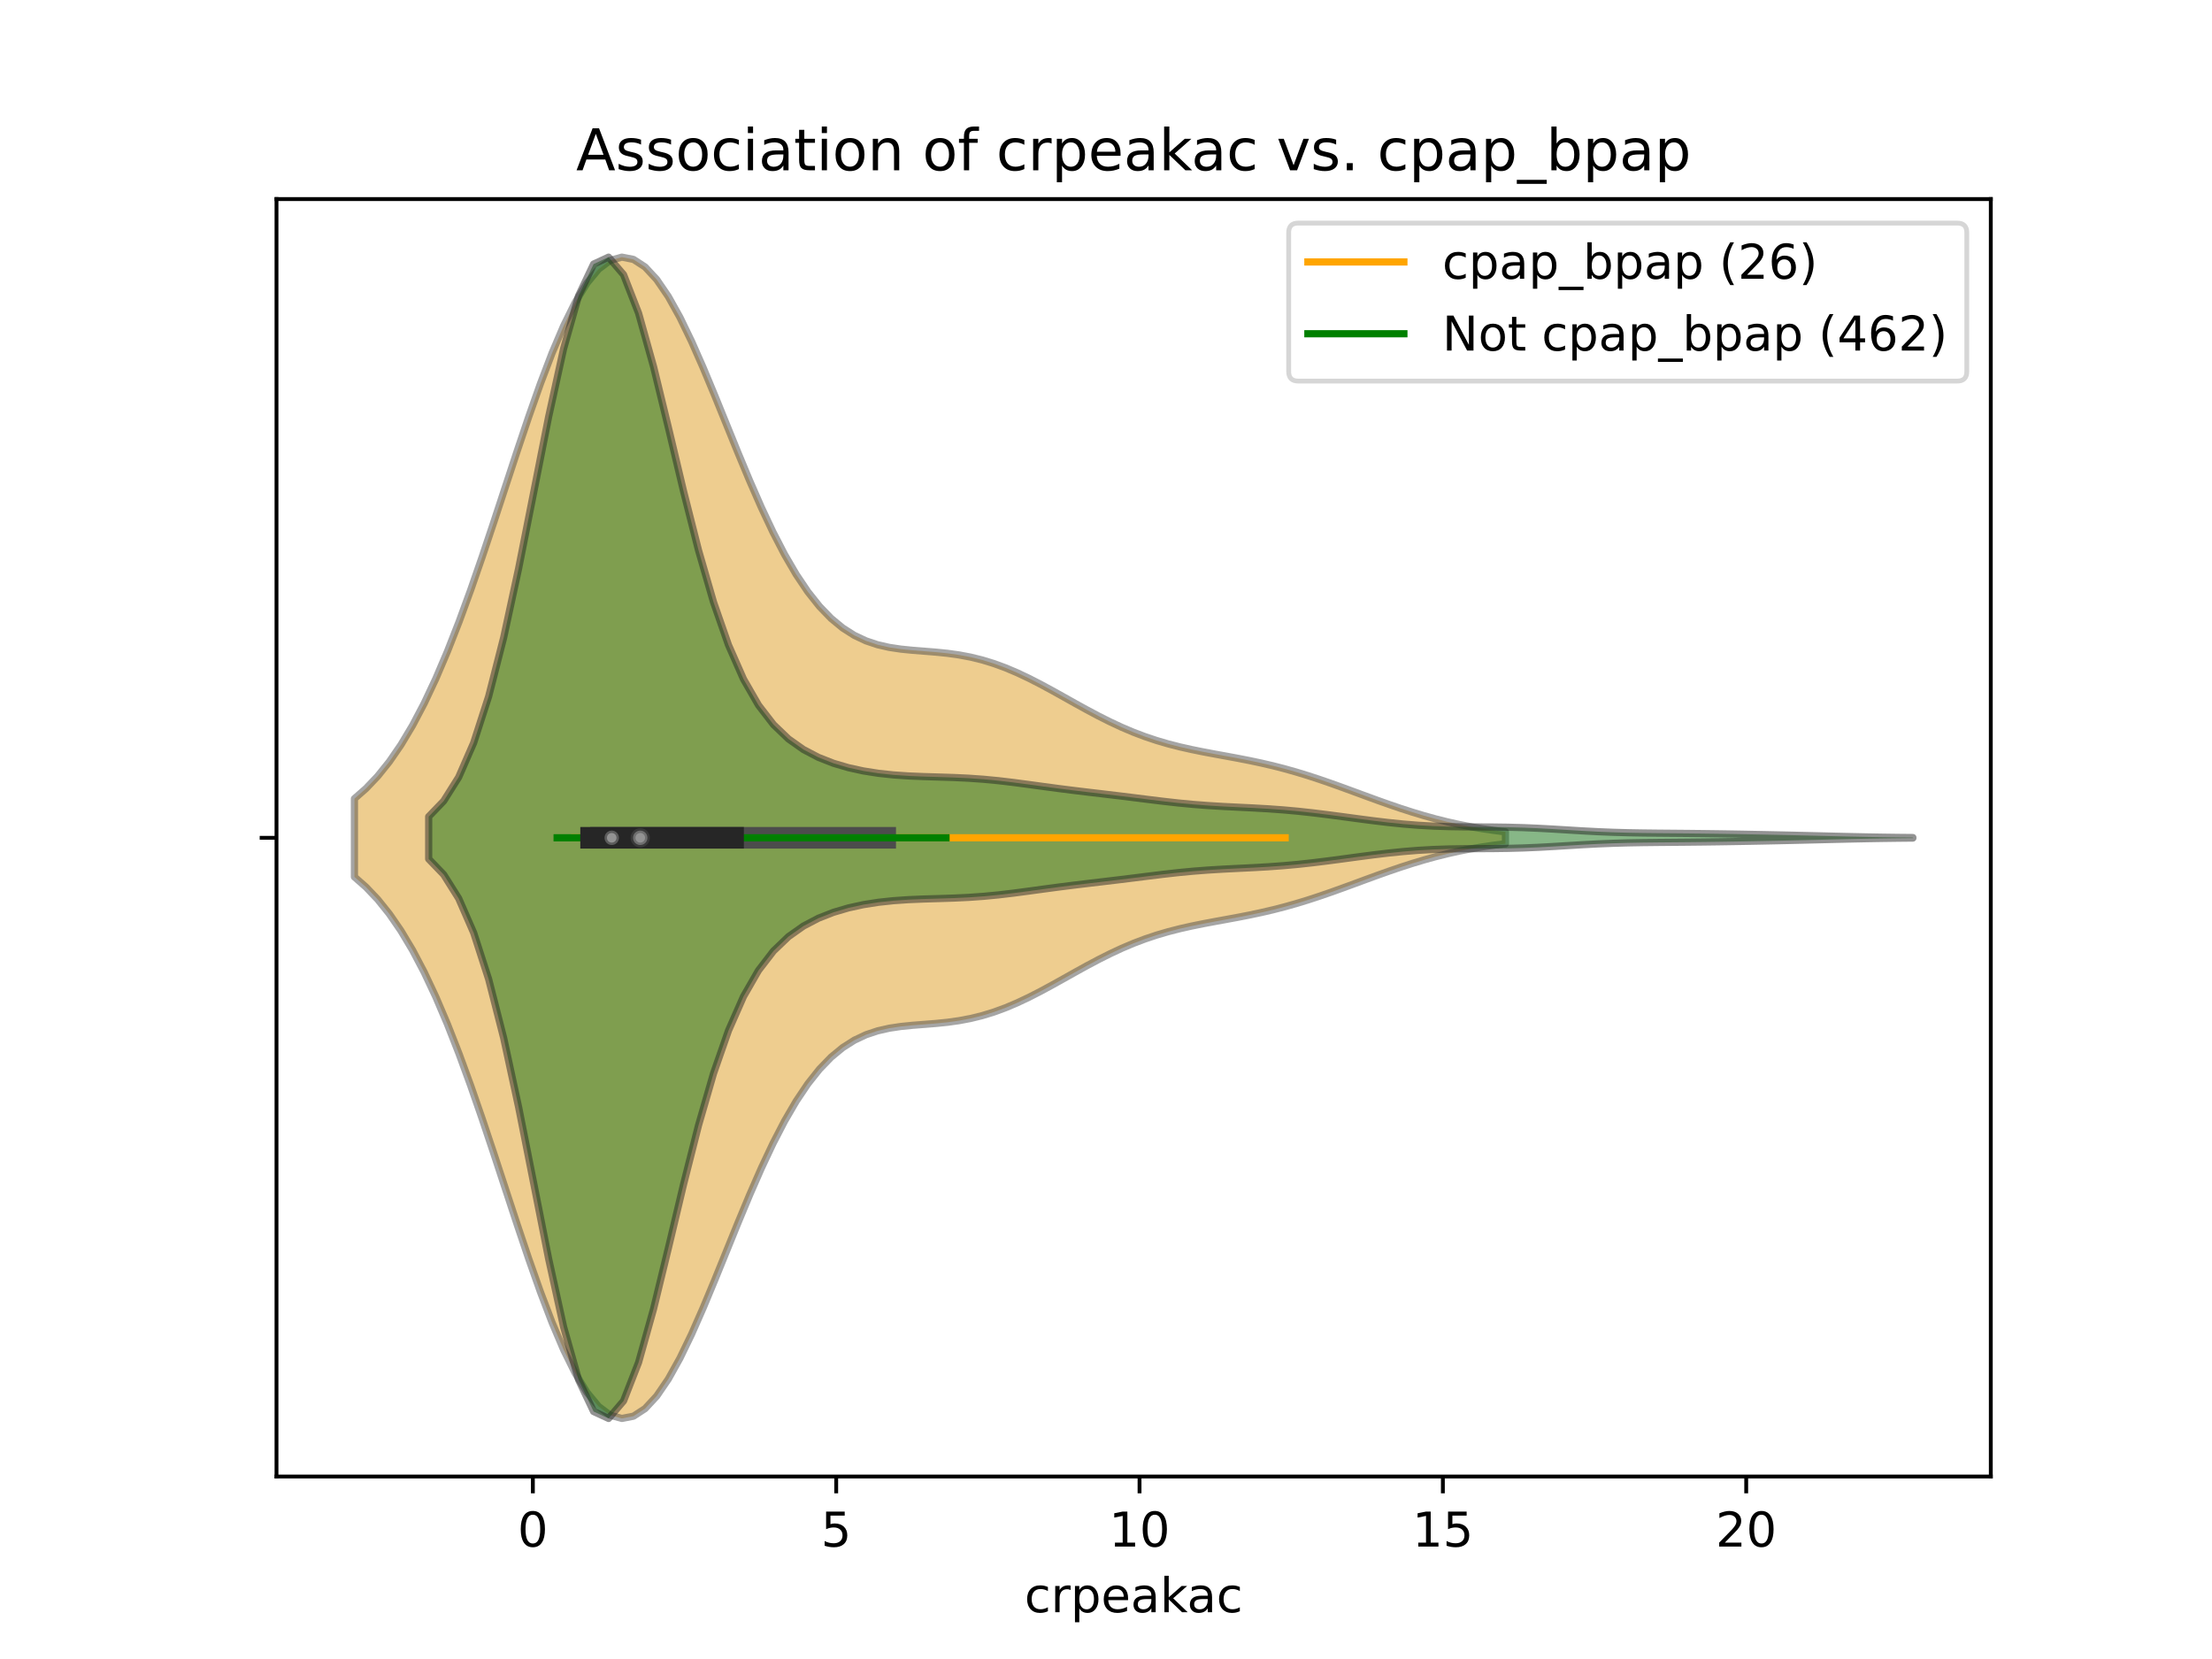<?xml version="1.0" encoding="utf-8" standalone="no"?>
<!DOCTYPE svg PUBLIC "-//W3C//DTD SVG 1.1//EN"
  "http://www.w3.org/Graphics/SVG/1.1/DTD/svg11.dtd">
<!-- Created with matplotlib (https://matplotlib.org/) -->
<svg height="345.6pt" version="1.1" viewBox="0 0 460.8 345.6" width="460.8pt" xmlns="http://www.w3.org/2000/svg" xmlns:xlink="http://www.w3.org/1999/xlink">
 <defs>
  <style type="text/css">
*{stroke-linecap:butt;stroke-linejoin:round;}
  </style>
 </defs>
 <g id="figure_1">
  <g id="patch_1">
   <path d="M 0 345.6 
L 460.8 345.6 
L 460.8 0 
L 0 0 
z
" style="fill:#ffffff;"/>
  </g>
  <g id="axes_1">
   <g id="patch_2">
    <path d="M 57.6 307.584 
L 414.72 307.584 
L 414.72 41.472 
L 57.6 41.472 
z
" style="fill:#ffffff;"/>
   </g>
   <g id="PolyCollection_1">
    <defs>
     <path d="M 73.833 -162.926 
L 73.833 -179.218 
L 76.255 -181.349 
L 78.677 -183.899 
L 81.099 -186.913 
L 83.521 -190.429 
L 85.943 -194.475 
L 88.365 -199.071 
L 90.787 -204.217 
L 93.209 -209.899 
L 95.631 -216.08 
L 98.053 -222.702 
L 100.475 -229.683 
L 102.897 -236.921 
L 105.319 -244.289 
L 107.741 -251.646 
L 110.163 -258.835 
L 112.585 -265.693 
L 115.007 -272.052 
L 117.429 -277.754 
L 119.851 -282.65 
L 122.273 -286.612 
L 124.695 -289.538 
L 127.117 -291.357 
L 129.539 -292.032 
L 131.961 -291.562 
L 134.383 -289.985 
L 136.805 -287.372 
L 139.227 -283.825 
L 141.649 -279.475 
L 144.071 -274.471 
L 146.493 -268.977 
L 148.915 -263.161 
L 151.337 -257.193 
L 153.759 -251.231 
L 156.181 -245.423 
L 158.603 -239.896 
L 161.025 -234.754 
L 163.447 -230.079 
L 165.869 -225.925 
L 168.291 -222.323 
L 170.713 -219.277 
L 173.135 -216.773 
L 175.557 -214.776 
L 177.979 -213.237 
L 180.401 -212.097 
L 182.823 -211.288 
L 185.245 -210.739 
L 187.667 -210.377 
L 190.089 -210.133 
L 192.511 -209.943 
L 194.933 -209.75 
L 197.355 -209.504 
L 199.777 -209.167 
L 202.199 -208.71 
L 204.621 -208.114 
L 207.043 -207.371 
L 209.465 -206.482 
L 211.887 -205.457 
L 214.309 -204.313 
L 216.731 -203.073 
L 219.153 -201.763 
L 221.575 -200.415 
L 223.997 -199.058 
L 226.419 -197.722 
L 228.841 -196.434 
L 231.263 -195.218 
L 233.685 -194.09 
L 236.107 -193.064 
L 238.529 -192.146 
L 240.951 -191.336 
L 243.373 -190.626 
L 245.795 -190.007 
L 248.217 -189.462 
L 250.639 -188.971 
L 253.061 -188.516 
L 255.483 -188.074 
L 257.905 -187.626 
L 260.327 -187.152 
L 262.749 -186.639 
L 265.171 -186.076 
L 267.593 -185.454 
L 270.015 -184.772 
L 272.437 -184.032 
L 274.859 -183.239 
L 277.281 -182.402 
L 279.703 -181.533 
L 282.125 -180.646 
L 284.547 -179.753 
L 286.969 -178.869 
L 289.391 -178.009 
L 291.813 -177.183 
L 294.235 -176.402 
L 296.657 -175.675 
L 299.079 -175.006 
L 301.501 -174.401 
L 303.923 -173.86 
L 306.345 -173.382 
L 308.767 -172.967 
L 311.189 -172.61 
L 313.611 -172.308 
L 313.611 -169.836 
L 313.611 -169.836 
L 311.189 -169.534 
L 308.767 -169.177 
L 306.345 -168.762 
L 303.923 -168.284 
L 301.501 -167.743 
L 299.079 -167.138 
L 296.657 -166.469 
L 294.235 -165.742 
L 291.813 -164.961 
L 289.391 -164.135 
L 286.969 -163.275 
L 284.547 -162.391 
L 282.125 -161.498 
L 279.703 -160.611 
L 277.281 -159.742 
L 274.859 -158.905 
L 272.437 -158.112 
L 270.015 -157.372 
L 267.593 -156.69 
L 265.171 -156.068 
L 262.749 -155.505 
L 260.327 -154.992 
L 257.905 -154.518 
L 255.483 -154.07 
L 253.061 -153.628 
L 250.639 -153.173 
L 248.217 -152.682 
L 245.795 -152.137 
L 243.373 -151.518 
L 240.951 -150.808 
L 238.529 -149.998 
L 236.107 -149.08 
L 233.685 -148.054 
L 231.263 -146.926 
L 228.841 -145.71 
L 226.419 -144.422 
L 223.997 -143.086 
L 221.575 -141.729 
L 219.153 -140.381 
L 216.731 -139.071 
L 214.309 -137.831 
L 211.887 -136.687 
L 209.465 -135.662 
L 207.043 -134.773 
L 204.621 -134.03 
L 202.199 -133.434 
L 199.777 -132.977 
L 197.355 -132.64 
L 194.933 -132.394 
L 192.511 -132.201 
L 190.089 -132.011 
L 187.667 -131.767 
L 185.245 -131.405 
L 182.823 -130.856 
L 180.401 -130.047 
L 177.979 -128.907 
L 175.557 -127.368 
L 173.135 -125.371 
L 170.713 -122.867 
L 168.291 -119.821 
L 165.869 -116.219 
L 163.447 -112.065 
L 161.025 -107.39 
L 158.603 -102.248 
L 156.181 -96.721 
L 153.759 -90.913 
L 151.337 -84.951 
L 148.915 -78.983 
L 146.493 -73.167 
L 144.071 -67.673 
L 141.649 -62.669 
L 139.227 -58.319 
L 136.805 -54.772 
L 134.383 -52.159 
L 131.961 -50.582 
L 129.539 -50.112 
L 127.117 -50.787 
L 124.695 -52.606 
L 122.273 -55.532 
L 119.851 -59.494 
L 117.429 -64.39 
L 115.007 -70.092 
L 112.585 -76.451 
L 110.163 -83.309 
L 107.741 -90.498 
L 105.319 -97.855 
L 102.897 -105.223 
L 100.475 -112.461 
L 98.053 -119.442 
L 95.631 -126.064 
L 93.209 -132.245 
L 90.787 -137.927 
L 88.365 -143.073 
L 85.943 -147.669 
L 83.521 -151.715 
L 81.099 -155.231 
L 78.677 -158.245 
L 76.255 -160.795 
L 73.833 -162.926 
z
" id="me421b4a044" style="stroke:#4c4c4c;stroke-opacity:0.5;stroke-width:1.5;"/>
    </defs>
    <g clip-path="url(#p9e0d03bbc3)">
     <use style="fill:#df9c20;fill-opacity:0.5;stroke:#4c4c4c;stroke-opacity:0.5;stroke-width:1.5;" x="0" xlink:href="#me421b4a044" y="345.6"/>
    </g>
   </g>
   <g id="PolyCollection_2">
    <defs>
     <path d="M 89.302 -166.663 
L 89.302 -175.481 
L 92.425 -178.727 
L 95.548 -183.696 
L 98.671 -190.852 
L 101.795 -200.525 
L 104.918 -212.763 
L 108.041 -227.199 
L 111.164 -242.968 
L 114.287 -258.758 
L 117.41 -272.969 
L 120.533 -284.005 
L 123.656 -290.587 
L 126.779 -292.032 
L 129.902 -288.381 
L 133.025 -280.367 
L 136.148 -269.222 
L 139.271 -256.397 
L 142.395 -243.275 
L 145.518 -230.959 
L 148.641 -220.164 
L 151.764 -211.216 
L 154.887 -204.127 
L 158.01 -198.703 
L 161.133 -194.65 
L 164.256 -191.66 
L 167.379 -189.455 
L 170.502 -187.82 
L 173.625 -186.596 
L 176.748 -185.677 
L 179.872 -184.995 
L 182.995 -184.505 
L 186.118 -184.17 
L 189.241 -183.957 
L 192.364 -183.826 
L 195.487 -183.733 
L 198.61 -183.634 
L 201.733 -183.488 
L 204.856 -183.268 
L 207.979 -182.969 
L 211.102 -182.6 
L 214.225 -182.187 
L 217.349 -181.76 
L 220.472 -181.342 
L 223.595 -180.947 
L 226.718 -180.571 
L 229.841 -180.204 
L 232.964 -179.831 
L 236.087 -179.447 
L 239.21 -179.056 
L 242.333 -178.674 
L 245.456 -178.324 
L 248.579 -178.026 
L 251.702 -177.786 
L 254.826 -177.598 
L 257.949 -177.442 
L 261.072 -177.288 
L 264.195 -177.11 
L 267.318 -176.884 
L 270.441 -176.6 
L 273.564 -176.259 
L 276.687 -175.873 
L 279.81 -175.459 
L 282.933 -175.038 
L 286.056 -174.63 
L 289.179 -174.257 
L 292.302 -173.937 
L 295.426 -173.685 
L 298.549 -173.507 
L 301.672 -173.401 
L 304.795 -173.351 
L 307.918 -173.332 
L 311.041 -173.316 
L 314.164 -173.274 
L 317.287 -173.189 
L 320.41 -173.056 
L 323.533 -172.885 
L 326.656 -172.694 
L 329.779 -172.506 
L 332.903 -172.343 
L 336.026 -172.216 
L 339.149 -172.127 
L 342.272 -172.071 
L 345.395 -172.035 
L 348.518 -172.008 
L 351.641 -171.98 
L 354.764 -171.946 
L 357.887 -171.905 
L 361.01 -171.856 
L 364.133 -171.801 
L 367.256 -171.742 
L 370.38 -171.678 
L 373.503 -171.609 
L 376.626 -171.535 
L 379.749 -171.46 
L 382.872 -171.385 
L 385.995 -171.314 
L 389.118 -171.251 
L 392.241 -171.199 
L 395.364 -171.157 
L 398.487 -171.126 
L 398.487 -171.018 
L 398.487 -171.018 
L 395.364 -170.987 
L 392.241 -170.945 
L 389.118 -170.893 
L 385.995 -170.83 
L 382.872 -170.759 
L 379.749 -170.684 
L 376.626 -170.609 
L 373.503 -170.535 
L 370.38 -170.466 
L 367.256 -170.402 
L 364.133 -170.343 
L 361.01 -170.288 
L 357.887 -170.239 
L 354.764 -170.198 
L 351.641 -170.164 
L 348.518 -170.136 
L 345.395 -170.109 
L 342.272 -170.073 
L 339.149 -170.017 
L 336.026 -169.928 
L 332.903 -169.801 
L 329.779 -169.638 
L 326.656 -169.45 
L 323.533 -169.259 
L 320.41 -169.088 
L 317.287 -168.955 
L 314.164 -168.87 
L 311.041 -168.828 
L 307.918 -168.812 
L 304.795 -168.793 
L 301.672 -168.743 
L 298.549 -168.637 
L 295.426 -168.459 
L 292.302 -168.207 
L 289.179 -167.887 
L 286.056 -167.514 
L 282.933 -167.106 
L 279.81 -166.685 
L 276.687 -166.271 
L 273.564 -165.885 
L 270.441 -165.544 
L 267.318 -165.26 
L 264.195 -165.034 
L 261.072 -164.856 
L 257.949 -164.702 
L 254.826 -164.546 
L 251.702 -164.358 
L 248.579 -164.118 
L 245.456 -163.82 
L 242.333 -163.47 
L 239.21 -163.088 
L 236.087 -162.697 
L 232.964 -162.313 
L 229.841 -161.94 
L 226.718 -161.573 
L 223.595 -161.197 
L 220.472 -160.802 
L 217.349 -160.384 
L 214.225 -159.957 
L 211.102 -159.544 
L 207.979 -159.175 
L 204.856 -158.876 
L 201.733 -158.656 
L 198.61 -158.51 
L 195.487 -158.411 
L 192.364 -158.318 
L 189.241 -158.187 
L 186.118 -157.974 
L 182.995 -157.639 
L 179.872 -157.149 
L 176.748 -156.467 
L 173.625 -155.548 
L 170.502 -154.324 
L 167.379 -152.689 
L 164.256 -150.484 
L 161.133 -147.494 
L 158.01 -143.441 
L 154.887 -138.017 
L 151.764 -130.928 
L 148.641 -121.98 
L 145.518 -111.185 
L 142.395 -98.869 
L 139.271 -85.747 
L 136.148 -72.922 
L 133.025 -61.777 
L 129.902 -53.763 
L 126.779 -50.112 
L 123.656 -51.557 
L 120.533 -58.139 
L 117.41 -69.175 
L 114.287 -83.386 
L 111.164 -99.176 
L 108.041 -114.945 
L 104.918 -129.381 
L 101.795 -141.619 
L 98.671 -151.292 
L 95.548 -158.448 
L 92.425 -163.417 
L 89.302 -166.663 
z
" id="md2c0fb61b8" style="stroke:#262626;stroke-opacity:0.5;stroke-width:1.5;"/>
    </defs>
    <g clip-path="url(#p9e0d03bbc3)">
     <use style="fill:#107010;fill-opacity:0.5;stroke:#262626;stroke-opacity:0.5;stroke-width:1.5;" x="0" xlink:href="#md2c0fb61b8" y="345.6"/>
    </g>
   </g>
   <g id="matplotlib.axis_1">
    <g id="xtick_1">
     <g id="line2d_1">
      <defs>
       <path d="M 0 0 
L 0 3.5 
" id="m347ce9413f" style="stroke:#000000;stroke-width:0.8;"/>
      </defs>
      <g>
       <use style="stroke:#000000;stroke-width:0.8;" x="111.006" xlink:href="#m347ce9413f" y="307.584"/>
      </g>
     </g>
     <g id="text_1">
      <!-- 0 -->
      <defs>
       <path d="M 31.781 66.406 
Q 24.172 66.406 20.328 58.906 
Q 16.5 51.422 16.5 36.375 
Q 16.5 21.391 20.328 13.891 
Q 24.172 6.391 31.781 6.391 
Q 39.453 6.391 43.281 13.891 
Q 47.125 21.391 47.125 36.375 
Q 47.125 51.422 43.281 58.906 
Q 39.453 66.406 31.781 66.406 
z
M 31.781 74.219 
Q 44.047 74.219 50.516 64.516 
Q 56.984 54.828 56.984 36.375 
Q 56.984 17.969 50.516 8.266 
Q 44.047 -1.422 31.781 -1.422 
Q 19.531 -1.422 13.062 8.266 
Q 6.594 17.969 6.594 36.375 
Q 6.594 54.828 13.062 64.516 
Q 19.531 74.219 31.781 74.219 
z
" id="DejaVuSans-48"/>
      </defs>
      <g transform="translate(107.824 322.182)scale(0.1 -0.1)">
       <use xlink:href="#DejaVuSans-48"/>
      </g>
     </g>
    </g>
    <g id="xtick_2">
     <g id="line2d_2">
      <g>
       <use style="stroke:#000000;stroke-width:0.8;" x="174.196" xlink:href="#m347ce9413f" y="307.584"/>
      </g>
     </g>
     <g id="text_2">
      <!-- 5 -->
      <defs>
       <path d="M 10.797 72.906 
L 49.516 72.906 
L 49.516 64.594 
L 19.828 64.594 
L 19.828 46.734 
Q 21.969 47.469 24.109 47.828 
Q 26.266 48.188 28.422 48.188 
Q 40.625 48.188 47.75 41.5 
Q 54.891 34.812 54.891 23.391 
Q 54.891 11.625 47.562 5.094 
Q 40.234 -1.422 26.906 -1.422 
Q 22.312 -1.422 17.547 -0.641 
Q 12.797 0.141 7.719 1.703 
L 7.719 11.625 
Q 12.109 9.234 16.797 8.062 
Q 21.484 6.891 26.703 6.891 
Q 35.156 6.891 40.078 11.328 
Q 45.016 15.766 45.016 23.391 
Q 45.016 31 40.078 35.438 
Q 35.156 39.891 26.703 39.891 
Q 22.75 39.891 18.812 39.016 
Q 14.891 38.141 10.797 36.281 
z
" id="DejaVuSans-53"/>
      </defs>
      <g transform="translate(171.015 322.182)scale(0.1 -0.1)">
       <use xlink:href="#DejaVuSans-53"/>
      </g>
     </g>
    </g>
    <g id="xtick_3">
     <g id="line2d_3">
      <g>
       <use style="stroke:#000000;stroke-width:0.8;" x="237.386" xlink:href="#m347ce9413f" y="307.584"/>
      </g>
     </g>
     <g id="text_3">
      <!-- 10 -->
      <defs>
       <path d="M 12.406 8.297 
L 28.516 8.297 
L 28.516 63.922 
L 10.984 60.406 
L 10.984 69.391 
L 28.422 72.906 
L 38.281 72.906 
L 38.281 8.297 
L 54.391 8.297 
L 54.391 0 
L 12.406 0 
z
" id="DejaVuSans-49"/>
      </defs>
      <g transform="translate(231.024 322.182)scale(0.1 -0.1)">
       <use xlink:href="#DejaVuSans-49"/>
       <use x="63.623" xlink:href="#DejaVuSans-48"/>
      </g>
     </g>
    </g>
    <g id="xtick_4">
     <g id="line2d_4">
      <g>
       <use style="stroke:#000000;stroke-width:0.8;" x="300.576" xlink:href="#m347ce9413f" y="307.584"/>
      </g>
     </g>
     <g id="text_4">
      <!-- 15 -->
      <g transform="translate(294.214 322.182)scale(0.1 -0.1)">
       <use xlink:href="#DejaVuSans-49"/>
       <use x="63.623" xlink:href="#DejaVuSans-53"/>
      </g>
     </g>
    </g>
    <g id="xtick_5">
     <g id="line2d_5">
      <g>
       <use style="stroke:#000000;stroke-width:0.8;" x="363.767" xlink:href="#m347ce9413f" y="307.584"/>
      </g>
     </g>
     <g id="text_5">
      <!-- 20 -->
      <defs>
       <path d="M 19.188 8.297 
L 53.609 8.297 
L 53.609 0 
L 7.328 0 
L 7.328 8.297 
Q 12.938 14.109 22.625 23.891 
Q 32.328 33.688 34.812 36.531 
Q 39.547 41.844 41.422 45.531 
Q 43.312 49.219 43.312 52.781 
Q 43.312 58.594 39.234 62.25 
Q 35.156 65.922 28.609 65.922 
Q 23.969 65.922 18.812 64.312 
Q 13.672 62.703 7.812 59.422 
L 7.812 69.391 
Q 13.766 71.781 18.938 73 
Q 24.125 74.219 28.422 74.219 
Q 39.75 74.219 46.484 68.547 
Q 53.219 62.891 53.219 53.422 
Q 53.219 48.922 51.531 44.891 
Q 49.859 40.875 45.406 35.406 
Q 44.188 33.984 37.641 27.219 
Q 31.109 20.453 19.188 8.297 
z
" id="DejaVuSans-50"/>
      </defs>
      <g transform="translate(357.404 322.182)scale(0.1 -0.1)">
       <use xlink:href="#DejaVuSans-50"/>
       <use x="63.623" xlink:href="#DejaVuSans-48"/>
      </g>
     </g>
    </g>
    <g id="text_6">
     <!-- crpeakac -->
     <defs>
      <path d="M 48.781 52.594 
L 48.781 44.188 
Q 44.969 46.297 41.141 47.344 
Q 37.312 48.391 33.406 48.391 
Q 24.656 48.391 19.812 42.844 
Q 14.984 37.312 14.984 27.297 
Q 14.984 17.281 19.812 11.734 
Q 24.656 6.203 33.406 6.203 
Q 37.312 6.203 41.141 7.25 
Q 44.969 8.297 48.781 10.406 
L 48.781 2.094 
Q 45.016 0.344 40.984 -0.531 
Q 36.969 -1.422 32.422 -1.422 
Q 20.062 -1.422 12.781 6.344 
Q 5.516 14.109 5.516 27.297 
Q 5.516 40.672 12.859 48.328 
Q 20.219 56 33.016 56 
Q 37.156 56 41.109 55.141 
Q 45.062 54.297 48.781 52.594 
z
" id="DejaVuSans-99"/>
      <path d="M 41.109 46.297 
Q 39.594 47.172 37.812 47.578 
Q 36.031 48 33.891 48 
Q 26.266 48 22.188 43.047 
Q 18.109 38.094 18.109 28.812 
L 18.109 0 
L 9.078 0 
L 9.078 54.688 
L 18.109 54.688 
L 18.109 46.188 
Q 20.953 51.172 25.484 53.578 
Q 30.031 56 36.531 56 
Q 37.453 56 38.578 55.875 
Q 39.703 55.766 41.062 55.516 
z
" id="DejaVuSans-114"/>
      <path d="M 18.109 8.203 
L 18.109 -20.797 
L 9.078 -20.797 
L 9.078 54.688 
L 18.109 54.688 
L 18.109 46.391 
Q 20.953 51.266 25.266 53.625 
Q 29.594 56 35.594 56 
Q 45.562 56 51.781 48.094 
Q 58.016 40.188 58.016 27.297 
Q 58.016 14.406 51.781 6.484 
Q 45.562 -1.422 35.594 -1.422 
Q 29.594 -1.422 25.266 0.953 
Q 20.953 3.328 18.109 8.203 
z
M 48.688 27.297 
Q 48.688 37.203 44.609 42.844 
Q 40.531 48.484 33.406 48.484 
Q 26.266 48.484 22.188 42.844 
Q 18.109 37.203 18.109 27.297 
Q 18.109 17.391 22.188 11.75 
Q 26.266 6.109 33.406 6.109 
Q 40.531 6.109 44.609 11.75 
Q 48.688 17.391 48.688 27.297 
z
" id="DejaVuSans-112"/>
      <path d="M 56.203 29.594 
L 56.203 25.203 
L 14.891 25.203 
Q 15.484 15.922 20.484 11.062 
Q 25.484 6.203 34.422 6.203 
Q 39.594 6.203 44.453 7.469 
Q 49.312 8.734 54.109 11.281 
L 54.109 2.781 
Q 49.266 0.734 44.188 -0.344 
Q 39.109 -1.422 33.891 -1.422 
Q 20.797 -1.422 13.156 6.188 
Q 5.516 13.812 5.516 26.812 
Q 5.516 40.234 12.766 48.109 
Q 20.016 56 32.328 56 
Q 43.359 56 49.781 48.891 
Q 56.203 41.797 56.203 29.594 
z
M 47.219 32.234 
Q 47.125 39.594 43.094 43.984 
Q 39.062 48.391 32.422 48.391 
Q 24.906 48.391 20.391 44.141 
Q 15.875 39.891 15.188 32.172 
z
" id="DejaVuSans-101"/>
      <path d="M 34.281 27.484 
Q 23.391 27.484 19.188 25 
Q 14.984 22.516 14.984 16.5 
Q 14.984 11.719 18.141 8.906 
Q 21.297 6.109 26.703 6.109 
Q 34.188 6.109 38.703 11.406 
Q 43.219 16.703 43.219 25.484 
L 43.219 27.484 
z
M 52.203 31.203 
L 52.203 0 
L 43.219 0 
L 43.219 8.297 
Q 40.141 3.328 35.547 0.953 
Q 30.953 -1.422 24.312 -1.422 
Q 15.922 -1.422 10.953 3.297 
Q 6 8.016 6 15.922 
Q 6 25.141 12.172 29.828 
Q 18.359 34.516 30.609 34.516 
L 43.219 34.516 
L 43.219 35.406 
Q 43.219 41.609 39.141 45 
Q 35.062 48.391 27.688 48.391 
Q 23 48.391 18.547 47.266 
Q 14.109 46.141 10.016 43.891 
L 10.016 52.203 
Q 14.938 54.109 19.578 55.047 
Q 24.219 56 28.609 56 
Q 40.484 56 46.344 49.844 
Q 52.203 43.703 52.203 31.203 
z
" id="DejaVuSans-97"/>
      <path d="M 9.078 75.984 
L 18.109 75.984 
L 18.109 31.109 
L 44.922 54.688 
L 56.391 54.688 
L 27.391 29.109 
L 57.625 0 
L 45.906 0 
L 18.109 26.703 
L 18.109 0 
L 9.078 0 
z
" id="DejaVuSans-107"/>
     </defs>
     <g transform="translate(213.419 335.861)scale(0.1 -0.1)">
      <use xlink:href="#DejaVuSans-99"/>
      <use x="54.98" xlink:href="#DejaVuSans-114"/>
      <use x="96.094" xlink:href="#DejaVuSans-112"/>
      <use x="159.57" xlink:href="#DejaVuSans-101"/>
      <use x="221.094" xlink:href="#DejaVuSans-97"/>
      <use x="282.373" xlink:href="#DejaVuSans-107"/>
      <use x="338.533" xlink:href="#DejaVuSans-97"/>
      <use x="399.812" xlink:href="#DejaVuSans-99"/>
     </g>
    </g>
   </g>
   <g id="matplotlib.axis_2">
    <g id="ytick_1">
     <g id="line2d_6">
      <defs>
       <path d="M 0 0 
L -3.5 0 
" id="m02411c7ad0" style="stroke:#000000;stroke-width:0.8;"/>
      </defs>
      <g>
       <use style="stroke:#000000;stroke-width:0.8;" x="57.6" xlink:href="#m02411c7ad0" y="174.528"/>
      </g>
     </g>
    </g>
   </g>
   <g id="line2d_7">
    <path clip-path="url(#p9e0d03bbc3)" d="M 119.726 174.528 
L 267.717 174.528 
" style="fill:none;stroke:#ffa500;stroke-linecap:square;stroke-width:1.5;"/>
   </g>
   <g id="line2d_8">
    <path clip-path="url(#p9e0d03bbc3)" d="M 125.192 174.528 
L 184.401 174.528 
" style="fill:none;stroke:#4c4c4c;stroke-linecap:square;stroke-width:4.5;"/>
   </g>
   <g id="line2d_9">
    <path clip-path="url(#p9e0d03bbc3)" d="M 116.061 174.528 
L 197.071 174.528 
" style="fill:none;stroke:#008000;stroke-linecap:square;stroke-width:1.5;"/>
   </g>
   <g id="line2d_10">
    <path clip-path="url(#p9e0d03bbc3)" d="M 123.138 174.528 
L 152.711 174.528 
" style="fill:none;stroke:#262626;stroke-linecap:square;stroke-width:4.5;"/>
   </g>
   <g id="patch_3">
    <path d="M 57.6 307.584 
L 57.6 41.472 
" style="fill:none;stroke:#000000;stroke-linecap:square;stroke-linejoin:miter;stroke-width:0.8;"/>
   </g>
   <g id="patch_4">
    <path d="M 414.72 307.584 
L 414.72 41.472 
" style="fill:none;stroke:#000000;stroke-linecap:square;stroke-linejoin:miter;stroke-width:0.8;"/>
   </g>
   <g id="patch_5">
    <path d="M 57.6 307.584 
L 414.72 307.584 
" style="fill:none;stroke:#000000;stroke-linecap:square;stroke-linejoin:miter;stroke-width:0.8;"/>
   </g>
   <g id="patch_6">
    <path d="M 57.6 41.472 
L 414.72 41.472 
" style="fill:none;stroke:#000000;stroke-linecap:square;stroke-linejoin:miter;stroke-width:0.8;"/>
   </g>
   <g id="PathCollection_1">
    <defs>
     <path d="M 0 1.5 
C 0.398 1.5 0.779 1.342 1.061 1.061 
C 1.342 0.779 1.5 0.398 1.5 0 
C 1.5 -0.398 1.342 -0.779 1.061 -1.061 
C 0.779 -1.342 0.398 -1.5 0 -1.5 
C -0.398 -1.5 -0.779 -1.342 -1.061 -1.061 
C -1.342 -0.779 -1.5 -0.398 -1.5 0 
C -1.5 0.398 -1.342 0.779 -1.061 1.061 
C -0.779 1.342 -0.398 1.5 0 1.5 
z
" id="mbb093207f4" style="stroke:#4c4c4c;stroke-opacity:0.5;"/>
    </defs>
    <g clip-path="url(#p9e0d03bbc3)">
     <use style="fill:#ffffff;fill-opacity:0.5;stroke:#4c4c4c;stroke-opacity:0.5;" x="133.375" xlink:href="#mbb093207f4" y="174.528"/>
    </g>
   </g>
   <g id="PathCollection_2">
    <defs>
     <path d="M 0 1.5 
C 0.398 1.5 0.779 1.342 1.061 1.061 
C 1.342 0.779 1.5 0.398 1.5 0 
C 1.5 -0.398 1.342 -0.779 1.061 -1.061 
C 0.779 -1.342 0.398 -1.5 0 -1.5 
C -0.398 -1.5 -0.779 -1.342 -1.061 -1.061 
C -1.342 -0.779 -1.5 -0.398 -1.5 0 
C -1.5 0.398 -1.342 0.779 -1.061 1.061 
C -0.779 1.342 -0.398 1.5 0 1.5 
z
" id="m0fb10e8aeb" style="stroke:#262626;stroke-opacity:0.5;"/>
    </defs>
    <g clip-path="url(#p9e0d03bbc3)">
     <use style="fill:#ffffff;fill-opacity:0.5;stroke:#262626;stroke-opacity:0.5;" x="127.435" xlink:href="#m0fb10e8aeb" y="174.528"/>
    </g>
   </g>
   <g id="text_7">
    <!-- Association of crpeakac vs. cpap_bpap -->
    <defs>
     <path d="M 34.188 63.188 
L 20.797 26.906 
L 47.609 26.906 
z
M 28.609 72.906 
L 39.797 72.906 
L 67.578 0 
L 57.328 0 
L 50.688 18.703 
L 17.828 18.703 
L 11.188 0 
L 0.781 0 
z
" id="DejaVuSans-65"/>
     <path d="M 44.281 53.078 
L 44.281 44.578 
Q 40.484 46.531 36.375 47.5 
Q 32.281 48.484 27.875 48.484 
Q 21.188 48.484 17.844 46.438 
Q 14.5 44.391 14.5 40.281 
Q 14.5 37.156 16.891 35.375 
Q 19.281 33.594 26.516 31.984 
L 29.594 31.297 
Q 39.156 29.25 43.188 25.516 
Q 47.219 21.781 47.219 15.094 
Q 47.219 7.469 41.188 3.016 
Q 35.156 -1.422 24.609 -1.422 
Q 20.219 -1.422 15.453 -0.562 
Q 10.688 0.297 5.422 2 
L 5.422 11.281 
Q 10.406 8.688 15.234 7.391 
Q 20.062 6.109 24.812 6.109 
Q 31.156 6.109 34.562 8.281 
Q 37.984 10.453 37.984 14.406 
Q 37.984 18.062 35.516 20.016 
Q 33.062 21.969 24.703 23.781 
L 21.578 24.516 
Q 13.234 26.266 9.516 29.906 
Q 5.812 33.547 5.812 39.891 
Q 5.812 47.609 11.281 51.797 
Q 16.75 56 26.812 56 
Q 31.781 56 36.172 55.266 
Q 40.578 54.547 44.281 53.078 
z
" id="DejaVuSans-115"/>
     <path d="M 30.609 48.391 
Q 23.391 48.391 19.188 42.75 
Q 14.984 37.109 14.984 27.297 
Q 14.984 17.484 19.156 11.844 
Q 23.344 6.203 30.609 6.203 
Q 37.797 6.203 41.984 11.859 
Q 46.188 17.531 46.188 27.297 
Q 46.188 37.016 41.984 42.703 
Q 37.797 48.391 30.609 48.391 
z
M 30.609 56 
Q 42.328 56 49.016 48.375 
Q 55.719 40.766 55.719 27.297 
Q 55.719 13.875 49.016 6.219 
Q 42.328 -1.422 30.609 -1.422 
Q 18.844 -1.422 12.172 6.219 
Q 5.516 13.875 5.516 27.297 
Q 5.516 40.766 12.172 48.375 
Q 18.844 56 30.609 56 
z
" id="DejaVuSans-111"/>
     <path d="M 9.422 54.688 
L 18.406 54.688 
L 18.406 0 
L 9.422 0 
z
M 9.422 75.984 
L 18.406 75.984 
L 18.406 64.594 
L 9.422 64.594 
z
" id="DejaVuSans-105"/>
     <path d="M 18.312 70.219 
L 18.312 54.688 
L 36.812 54.688 
L 36.812 47.703 
L 18.312 47.703 
L 18.312 18.016 
Q 18.312 11.328 20.141 9.422 
Q 21.969 7.516 27.594 7.516 
L 36.812 7.516 
L 36.812 0 
L 27.594 0 
Q 17.188 0 13.234 3.875 
Q 9.281 7.766 9.281 18.016 
L 9.281 47.703 
L 2.688 47.703 
L 2.688 54.688 
L 9.281 54.688 
L 9.281 70.219 
z
" id="DejaVuSans-116"/>
     <path d="M 54.891 33.016 
L 54.891 0 
L 45.906 0 
L 45.906 32.719 
Q 45.906 40.484 42.875 44.328 
Q 39.844 48.188 33.797 48.188 
Q 26.516 48.188 22.312 43.547 
Q 18.109 38.922 18.109 30.906 
L 18.109 0 
L 9.078 0 
L 9.078 54.688 
L 18.109 54.688 
L 18.109 46.188 
Q 21.344 51.125 25.703 53.562 
Q 30.078 56 35.797 56 
Q 45.219 56 50.047 50.172 
Q 54.891 44.344 54.891 33.016 
z
" id="DejaVuSans-110"/>
     <path id="DejaVuSans-32"/>
     <path d="M 37.109 75.984 
L 37.109 68.5 
L 28.516 68.5 
Q 23.688 68.5 21.797 66.547 
Q 19.922 64.594 19.922 59.516 
L 19.922 54.688 
L 34.719 54.688 
L 34.719 47.703 
L 19.922 47.703 
L 19.922 0 
L 10.891 0 
L 10.891 47.703 
L 2.297 47.703 
L 2.297 54.688 
L 10.891 54.688 
L 10.891 58.5 
Q 10.891 67.625 15.141 71.797 
Q 19.391 75.984 28.609 75.984 
z
" id="DejaVuSans-102"/>
     <path d="M 2.984 54.688 
L 12.5 54.688 
L 29.594 8.797 
L 46.688 54.688 
L 56.203 54.688 
L 35.688 0 
L 23.484 0 
z
" id="DejaVuSans-118"/>
     <path d="M 10.688 12.406 
L 21 12.406 
L 21 0 
L 10.688 0 
z
" id="DejaVuSans-46"/>
     <path d="M 50.984 -16.609 
L 50.984 -23.578 
L -0.984 -23.578 
L -0.984 -16.609 
z
" id="DejaVuSans-95"/>
     <path d="M 48.688 27.297 
Q 48.688 37.203 44.609 42.844 
Q 40.531 48.484 33.406 48.484 
Q 26.266 48.484 22.188 42.844 
Q 18.109 37.203 18.109 27.297 
Q 18.109 17.391 22.188 11.75 
Q 26.266 6.109 33.406 6.109 
Q 40.531 6.109 44.609 11.75 
Q 48.688 17.391 48.688 27.297 
z
M 18.109 46.391 
Q 20.953 51.266 25.266 53.625 
Q 29.594 56 35.594 56 
Q 45.562 56 51.781 48.094 
Q 58.016 40.188 58.016 27.297 
Q 58.016 14.406 51.781 6.484 
Q 45.562 -1.422 35.594 -1.422 
Q 29.594 -1.422 25.266 0.953 
Q 20.953 3.328 18.109 8.203 
L 18.109 0 
L 9.078 0 
L 9.078 75.984 
L 18.109 75.984 
z
" id="DejaVuSans-98"/>
    </defs>
    <g transform="translate(120.016 35.472)scale(0.12 -0.12)">
     <use xlink:href="#DejaVuSans-65"/>
     <use x="68.408" xlink:href="#DejaVuSans-115"/>
     <use x="120.508" xlink:href="#DejaVuSans-115"/>
     <use x="172.607" xlink:href="#DejaVuSans-111"/>
     <use x="233.789" xlink:href="#DejaVuSans-99"/>
     <use x="288.77" xlink:href="#DejaVuSans-105"/>
     <use x="316.553" xlink:href="#DejaVuSans-97"/>
     <use x="377.832" xlink:href="#DejaVuSans-116"/>
     <use x="417.041" xlink:href="#DejaVuSans-105"/>
     <use x="444.824" xlink:href="#DejaVuSans-111"/>
     <use x="506.006" xlink:href="#DejaVuSans-110"/>
     <use x="569.385" xlink:href="#DejaVuSans-32"/>
     <use x="601.172" xlink:href="#DejaVuSans-111"/>
     <use x="662.354" xlink:href="#DejaVuSans-102"/>
     <use x="697.559" xlink:href="#DejaVuSans-32"/>
     <use x="729.346" xlink:href="#DejaVuSans-99"/>
     <use x="784.326" xlink:href="#DejaVuSans-114"/>
     <use x="825.439" xlink:href="#DejaVuSans-112"/>
     <use x="888.916" xlink:href="#DejaVuSans-101"/>
     <use x="950.439" xlink:href="#DejaVuSans-97"/>
     <use x="1011.719" xlink:href="#DejaVuSans-107"/>
     <use x="1067.879" xlink:href="#DejaVuSans-97"/>
     <use x="1129.158" xlink:href="#DejaVuSans-99"/>
     <use x="1184.139" xlink:href="#DejaVuSans-32"/>
     <use x="1215.926" xlink:href="#DejaVuSans-118"/>
     <use x="1275.105" xlink:href="#DejaVuSans-115"/>
     <use x="1327.205" xlink:href="#DejaVuSans-46"/>
     <use x="1358.992" xlink:href="#DejaVuSans-32"/>
     <use x="1390.779" xlink:href="#DejaVuSans-99"/>
     <use x="1445.76" xlink:href="#DejaVuSans-112"/>
     <use x="1509.236" xlink:href="#DejaVuSans-97"/>
     <use x="1570.516" xlink:href="#DejaVuSans-112"/>
     <use x="1633.992" xlink:href="#DejaVuSans-95"/>
     <use x="1683.992" xlink:href="#DejaVuSans-98"/>
     <use x="1747.469" xlink:href="#DejaVuSans-112"/>
     <use x="1810.945" xlink:href="#DejaVuSans-97"/>
     <use x="1872.225" xlink:href="#DejaVuSans-112"/>
    </g>
   </g>
   <g id="legend_1">
    <g id="patch_7">
     <path d="M 270.456 79.385 
L 407.72 79.385 
Q 409.72 79.385 409.72 77.385 
L 409.72 48.472 
Q 409.72 46.472 407.72 46.472 
L 270.456 46.472 
Q 268.456 46.472 268.456 48.472 
L 268.456 77.385 
Q 268.456 79.385 270.456 79.385 
z
" style="fill:#ffffff;opacity:0.8;stroke:#cccccc;stroke-linejoin:miter;"/>
    </g>
    <g id="line2d_11">
     <path d="M 272.456 54.57 
L 292.456 54.57 
" style="fill:none;stroke:#ffa500;stroke-linecap:square;stroke-width:1.5;"/>
    </g>
    <g id="line2d_12"/>
    <g id="text_8">
     <!-- cpap_bpap (26) -->
     <defs>
      <path d="M 31 75.875 
Q 24.469 64.656 21.281 53.656 
Q 18.109 42.672 18.109 31.391 
Q 18.109 20.125 21.312 9.062 
Q 24.516 -2 31 -13.188 
L 23.188 -13.188 
Q 15.875 -1.703 12.234 9.375 
Q 8.594 20.453 8.594 31.391 
Q 8.594 42.281 12.203 53.312 
Q 15.828 64.359 23.188 75.875 
z
" id="DejaVuSans-40"/>
      <path d="M 33.016 40.375 
Q 26.375 40.375 22.484 35.828 
Q 18.609 31.297 18.609 23.391 
Q 18.609 15.531 22.484 10.953 
Q 26.375 6.391 33.016 6.391 
Q 39.656 6.391 43.531 10.953 
Q 47.406 15.531 47.406 23.391 
Q 47.406 31.297 43.531 35.828 
Q 39.656 40.375 33.016 40.375 
z
M 52.594 71.297 
L 52.594 62.312 
Q 48.875 64.062 45.094 64.984 
Q 41.312 65.922 37.594 65.922 
Q 27.828 65.922 22.672 59.328 
Q 17.531 52.734 16.797 39.406 
Q 19.672 43.656 24.016 45.922 
Q 28.375 48.188 33.594 48.188 
Q 44.578 48.188 50.953 41.516 
Q 57.328 34.859 57.328 23.391 
Q 57.328 12.156 50.688 5.359 
Q 44.047 -1.422 33.016 -1.422 
Q 20.359 -1.422 13.672 8.266 
Q 6.984 17.969 6.984 36.375 
Q 6.984 53.656 15.188 63.938 
Q 23.391 74.219 37.203 74.219 
Q 40.922 74.219 44.703 73.484 
Q 48.484 72.75 52.594 71.297 
z
" id="DejaVuSans-54"/>
      <path d="M 8.016 75.875 
L 15.828 75.875 
Q 23.141 64.359 26.781 53.312 
Q 30.422 42.281 30.422 31.391 
Q 30.422 20.453 26.781 9.375 
Q 23.141 -1.703 15.828 -13.188 
L 8.016 -13.188 
Q 14.5 -2 17.703 9.062 
Q 20.906 20.125 20.906 31.391 
Q 20.906 42.672 17.703 53.656 
Q 14.5 64.656 8.016 75.875 
z
" id="DejaVuSans-41"/>
     </defs>
     <g transform="translate(300.456 58.07)scale(0.1 -0.1)">
      <use xlink:href="#DejaVuSans-99"/>
      <use x="54.98" xlink:href="#DejaVuSans-112"/>
      <use x="118.457" xlink:href="#DejaVuSans-97"/>
      <use x="179.736" xlink:href="#DejaVuSans-112"/>
      <use x="243.213" xlink:href="#DejaVuSans-95"/>
      <use x="293.213" xlink:href="#DejaVuSans-98"/>
      <use x="356.689" xlink:href="#DejaVuSans-112"/>
      <use x="420.166" xlink:href="#DejaVuSans-97"/>
      <use x="481.445" xlink:href="#DejaVuSans-112"/>
      <use x="544.922" xlink:href="#DejaVuSans-32"/>
      <use x="576.709" xlink:href="#DejaVuSans-40"/>
      <use x="615.723" xlink:href="#DejaVuSans-50"/>
      <use x="679.346" xlink:href="#DejaVuSans-54"/>
      <use x="742.969" xlink:href="#DejaVuSans-41"/>
     </g>
    </g>
    <g id="line2d_13">
     <path d="M 272.456 69.527 
L 292.456 69.527 
" style="fill:none;stroke:#008000;stroke-linecap:square;stroke-width:1.5;"/>
    </g>
    <g id="line2d_14"/>
    <g id="text_9">
     <!-- Not cpap_bpap (462) -->
     <defs>
      <path d="M 9.812 72.906 
L 23.094 72.906 
L 55.422 11.922 
L 55.422 72.906 
L 64.984 72.906 
L 64.984 0 
L 51.703 0 
L 19.391 60.984 
L 19.391 0 
L 9.812 0 
z
" id="DejaVuSans-78"/>
      <path d="M 37.797 64.312 
L 12.891 25.391 
L 37.797 25.391 
z
M 35.203 72.906 
L 47.609 72.906 
L 47.609 25.391 
L 58.016 25.391 
L 58.016 17.188 
L 47.609 17.188 
L 47.609 0 
L 37.797 0 
L 37.797 17.188 
L 4.891 17.188 
L 4.891 26.703 
z
" id="DejaVuSans-52"/>
     </defs>
     <g transform="translate(300.456 73.027)scale(0.1 -0.1)">
      <use xlink:href="#DejaVuSans-78"/>
      <use x="74.805" xlink:href="#DejaVuSans-111"/>
      <use x="135.986" xlink:href="#DejaVuSans-116"/>
      <use x="175.195" xlink:href="#DejaVuSans-32"/>
      <use x="206.982" xlink:href="#DejaVuSans-99"/>
      <use x="261.963" xlink:href="#DejaVuSans-112"/>
      <use x="325.439" xlink:href="#DejaVuSans-97"/>
      <use x="386.719" xlink:href="#DejaVuSans-112"/>
      <use x="450.195" xlink:href="#DejaVuSans-95"/>
      <use x="500.195" xlink:href="#DejaVuSans-98"/>
      <use x="563.672" xlink:href="#DejaVuSans-112"/>
      <use x="627.148" xlink:href="#DejaVuSans-97"/>
      <use x="688.428" xlink:href="#DejaVuSans-112"/>
      <use x="751.904" xlink:href="#DejaVuSans-32"/>
      <use x="783.691" xlink:href="#DejaVuSans-40"/>
      <use x="822.705" xlink:href="#DejaVuSans-52"/>
      <use x="886.328" xlink:href="#DejaVuSans-54"/>
      <use x="949.951" xlink:href="#DejaVuSans-50"/>
      <use x="1013.574" xlink:href="#DejaVuSans-41"/>
     </g>
    </g>
   </g>
  </g>
 </g>
 <defs>
  <clipPath id="p9e0d03bbc3">
   <rect height="266.112" width="357.12" x="57.6" y="41.472"/>
  </clipPath>
 </defs>
</svg>
